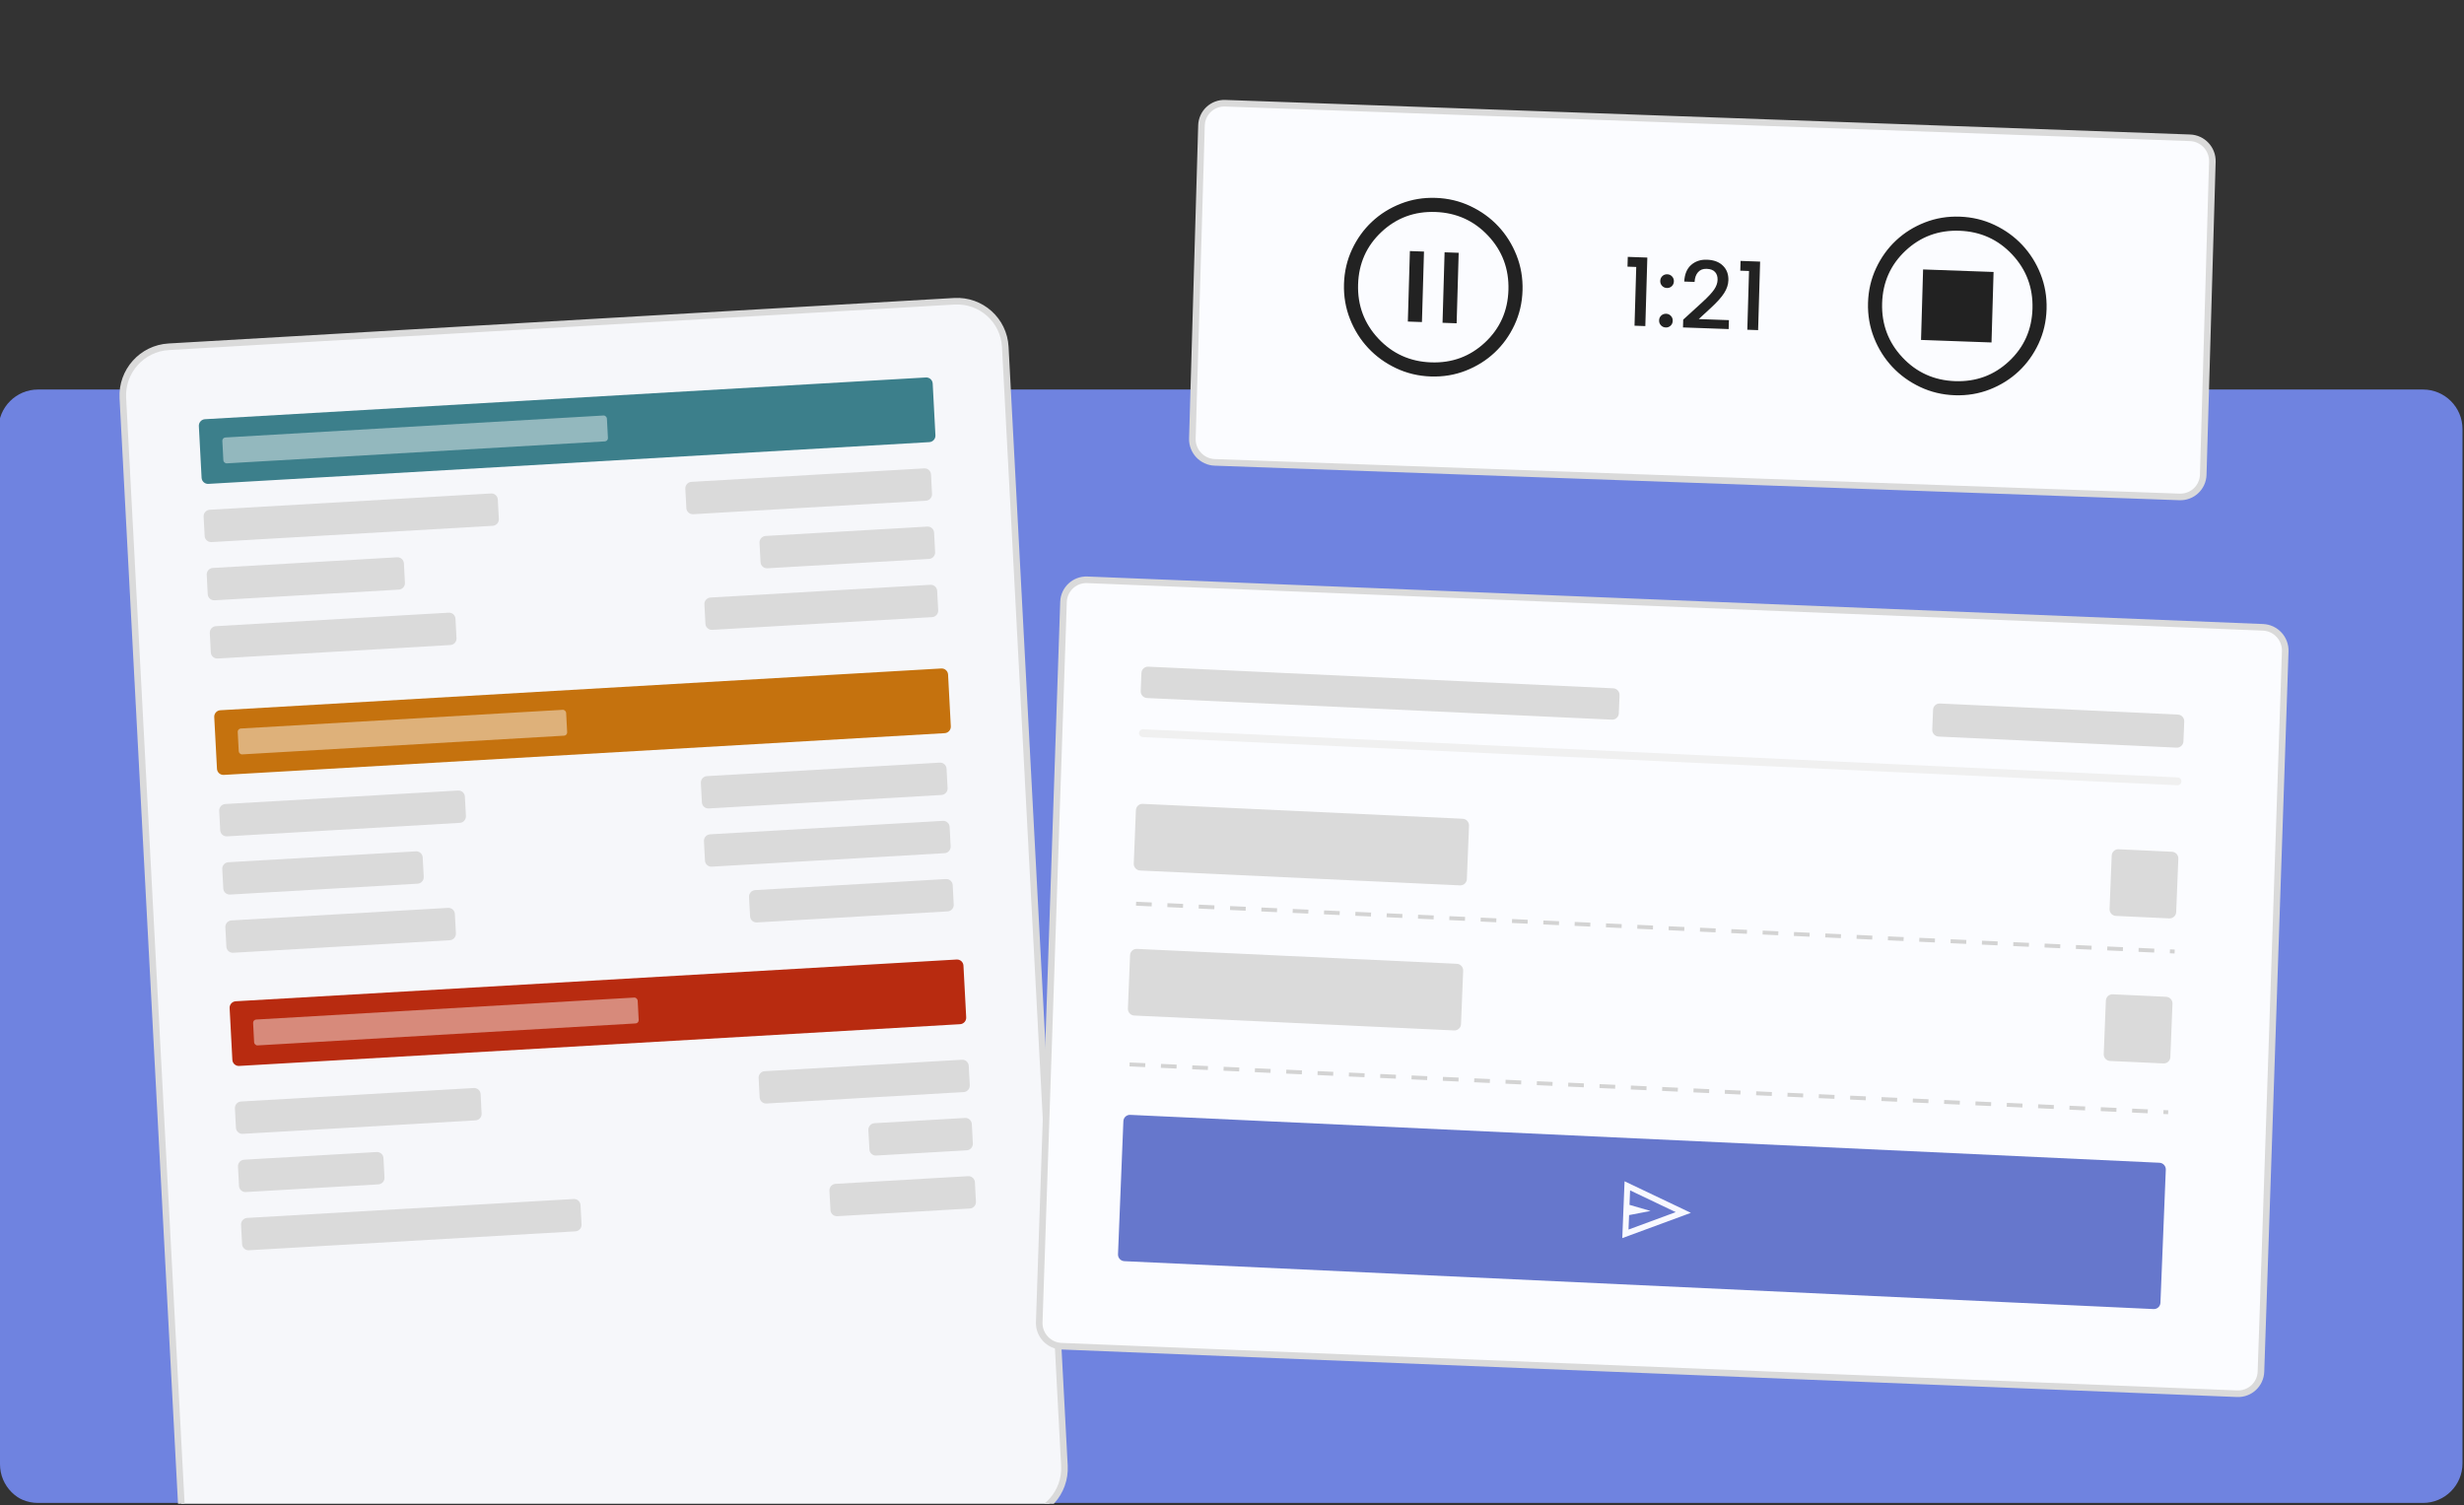 <svg width="748" height="457" viewBox="0 0 748 457" fill="none" xmlns="http://www.w3.org/2000/svg">
<rect x="0" y="0" width="748" height="457" fill="#333333" stroke="none"/>
<g clip-path="url(#clip0_3437_145239)">
<path d="M-0.457 130.25C-0.457 123.623 4.916 118.25 11.543 118.25H735.543C742.17 118.25 747.543 123.623 747.543 130.25V444.25C747.543 450.877 742.17 456.25 735.543 456.25H11.543C4.916 456.25 -0.457 450.877 -0.457 444.25V130.25Z" fill="#6F83E0"/>
<path d="M37.293 120.827C36.864 112.704 43.099 105.738 51.22 105.268L289.693 91.459C297.814 90.989 304.745 97.192 305.174 105.315L323.128 444.965C323.558 453.087 317.323 460.053 309.202 460.524L70.729 474.332C62.608 474.803 55.677 468.599 55.248 460.476L37.293 120.827Z" fill="#F6F7FA" stroke="#DADADA" stroke-width="2"/>
<path d="M60.367 129.337C60.31 128.253 61.142 127.323 62.226 127.26L281.072 114.588C282.156 114.525 283.082 115.354 283.139 116.438L283.969 132.144C284.026 133.229 283.194 134.158 282.11 134.221L63.264 146.893C62.18 146.956 61.255 146.128 61.198 145.044L60.367 129.337Z" fill="#3C7F8B"/>
<path d="M61.819 156.823C61.761 155.739 62.594 154.809 63.678 154.746L149.057 149.803C150.141 149.74 151.066 150.568 151.123 151.652L151.435 157.542C151.492 158.626 150.66 159.556 149.576 159.619L64.197 164.563C63.112 164.626 62.187 163.798 62.13 162.713L61.819 156.823Z" fill="#DADADA"/>
<path d="M62.752 174.493C62.695 173.409 63.527 172.479 64.611 172.416L120.549 169.177C121.633 169.114 122.559 169.943 122.616 171.027L122.927 176.917C122.985 178.001 122.152 178.931 121.068 178.994L65.13 182.233C64.046 182.295 63.121 181.467 63.064 180.383L62.752 174.493Z" fill="#DADADA"/>
<path d="M63.686 192.163C63.629 191.078 64.461 190.148 65.545 190.086L136.204 185.994C137.288 185.931 138.213 186.76 138.27 187.844L138.581 193.734C138.639 194.818 137.806 195.748 136.722 195.811L66.064 199.902C64.98 199.965 64.055 199.137 63.997 198.053L63.686 192.163Z" fill="#DADADA"/>
<path d="M208.043 148.357C207.986 147.272 208.818 146.342 209.902 146.28L280.561 142.188C281.645 142.125 282.57 142.954 282.628 144.038L282.939 149.928C282.996 151.012 282.164 151.942 281.08 152.005L210.421 156.096C209.337 156.159 208.412 155.331 208.355 154.246L208.043 148.357Z" fill="#DADADA"/>
<path d="M213.699 255.355C213.642 254.27 214.474 253.341 215.558 253.278L286.217 249.186C287.301 249.124 288.226 249.952 288.284 251.036L288.595 256.926C288.652 258.01 287.82 258.94 286.736 259.003L216.077 263.094C214.993 263.157 214.068 262.329 214.011 261.245L213.699 255.355Z" fill="#DADADA"/>
<path d="M212.766 237.684C212.709 236.6 213.541 235.67 214.625 235.608L285.284 231.516C286.368 231.453 287.293 232.281 287.35 233.366L287.662 239.256C287.719 240.34 286.887 241.27 285.803 241.333L215.144 245.424C214.06 245.487 213.135 244.659 213.077 243.574L212.766 237.684Z" fill="#DADADA"/>
<path d="M227.391 272.287C227.334 271.203 228.166 270.273 229.25 270.21L287.151 266.857C288.235 266.794 289.16 267.623 289.217 268.707L289.529 274.597C289.586 275.681 288.754 276.611 287.67 276.674L229.769 280.026C228.685 280.089 227.76 279.261 227.702 278.177L227.391 272.287Z" fill="#DADADA"/>
<path d="M66.541 246.153C66.484 245.069 67.316 244.139 68.4 244.076L139.059 239.985C140.143 239.922 141.068 240.75 141.126 241.835L141.437 247.724C141.494 248.809 140.662 249.739 139.578 249.801L68.919 253.893C67.835 253.956 66.91 253.128 66.853 252.043L66.541 246.153Z" fill="#DADADA"/>
<path d="M67.475 263.823C67.418 262.739 68.25 261.809 69.334 261.746L126.253 258.45C127.337 258.387 128.263 259.215 128.32 260.3L128.631 266.19C128.689 267.274 127.856 268.204 126.772 268.267L69.853 271.562C68.769 271.625 67.844 270.797 67.786 269.713L67.475 263.823Z" fill="#DADADA"/>
<path d="M68.409 281.493C68.351 280.408 69.183 279.478 70.267 279.416L136.019 275.608C137.103 275.546 138.029 276.374 138.086 277.458L138.397 283.348C138.455 284.432 137.622 285.362 136.538 285.425L70.786 289.232C69.702 289.295 68.777 288.467 68.72 287.382L68.409 281.493Z" fill="#DADADA"/>
<path d="M71.315 336.464C71.257 335.38 72.09 334.45 73.174 334.387L143.832 330.296C144.916 330.233 145.842 331.061 145.899 332.146L146.21 338.035C146.268 339.12 145.435 340.05 144.351 340.112L73.693 344.204C72.609 344.267 71.683 343.438 71.626 342.354L71.315 336.464Z" fill="#DADADA"/>
<path d="M72.248 354.134C72.191 353.05 73.023 352.12 74.107 352.057L114.344 349.727C115.428 349.665 116.353 350.493 116.41 351.577L116.721 357.467C116.779 358.551 115.946 359.481 114.862 359.544L74.626 361.874C73.542 361.936 72.617 361.108 72.56 360.024L72.248 354.134Z" fill="#DADADA"/>
<path d="M73.182 371.803C73.125 370.719 73.957 369.789 75.041 369.727L174.159 363.987C175.243 363.924 176.169 364.753 176.226 365.837L176.537 371.727C176.595 372.811 175.762 373.741 174.678 373.804L75.56 379.543C74.476 379.606 73.551 378.778 73.493 377.693L73.182 371.803Z" fill="#DADADA"/>
<path d="M251.793 361.462C251.736 360.378 252.568 359.448 253.652 359.385L293.888 357.055C294.972 356.993 295.898 357.821 295.955 358.905L296.266 364.795C296.324 365.879 295.491 366.809 294.407 366.872L254.171 369.202C253.087 369.264 252.162 368.436 252.105 367.352L251.793 361.462Z" fill="#DADADA"/>
<path d="M263.615 343.052C263.558 341.968 264.39 341.038 265.474 340.976L292.953 339.384C294.037 339.322 294.962 340.15 295.019 341.234L295.331 347.124C295.388 348.208 294.556 349.138 293.472 349.201L265.993 350.792C264.909 350.855 263.984 350.027 263.927 348.942L263.615 343.052Z" fill="#DADADA"/>
<path d="M213.838 183.469C213.781 182.385 214.613 181.455 215.697 181.392L282.43 177.528C283.514 177.466 284.44 178.294 284.497 179.378L284.808 185.268C284.866 186.352 284.033 187.282 282.949 187.345L216.216 191.209C215.132 191.272 214.207 190.444 214.15 189.359L213.838 183.469Z" fill="#DADADA"/>
<path d="M230.569 164.776C230.511 163.692 231.344 162.762 232.428 162.699L281.496 159.858C282.58 159.795 283.505 160.624 283.563 161.708L283.874 167.598C283.931 168.682 283.099 169.612 282.015 169.675L232.946 172.516C231.862 172.579 230.937 171.751 230.88 170.666L230.569 164.776Z" fill="#DADADA"/>
<path d="M230.297 327.257C230.24 326.173 231.072 325.243 232.156 325.18L292.02 321.714C293.104 321.651 294.029 322.479 294.086 323.564L294.398 329.453C294.455 330.538 293.623 331.468 292.539 331.53L232.675 334.997C231.591 335.059 230.666 334.231 230.608 333.147L230.297 327.257Z" fill="#DADADA"/>
<path d="M65.037 217.684C64.98 216.599 65.812 215.669 66.896 215.607L285.742 202.934C286.826 202.872 287.751 203.7 287.809 204.784L288.639 220.49C288.696 221.575 287.864 222.505 286.78 222.567L67.934 235.239C66.85 235.302 65.925 234.474 65.868 233.39L65.037 217.684Z" fill="#C5720E"/>
<path d="M69.707 306.035C69.65 304.95 70.482 304.021 71.566 303.958L290.412 291.286C291.496 291.223 292.421 292.051 292.479 293.135L293.309 308.842C293.366 309.926 292.534 310.856 291.45 310.919L72.604 323.591C71.52 323.653 70.595 322.825 70.537 321.741L69.707 306.035Z" fill="#B82B10"/>
<rect opacity="0.45" width="116.979" height="7.864" rx="0.983" transform="matrix(0.998 -0.058 0.053 0.999 76.783 309.561)" fill="#FEFEFE"/>
<rect opacity="0.45" width="116.979" height="7.864" rx="0.983" transform="matrix(0.998 -0.058 0.053 0.999 67.443 132.864)" fill="#FEFEFE"/>
<rect opacity="0.45" width="99.897" height="7.864" rx="0.983" transform="matrix(0.998 -0.058 0.053 0.999 72.113 221.215)" fill="#FEFEFE"/>
<path d="M322.851 182.727C322.981 178.863 326.218 175.858 330.081 176.014L686.974 190.439C690.836 190.595 693.862 193.853 693.732 197.717L686.362 416.383C686.232 420.247 682.995 423.253 679.132 423.097L322.239 408.672C318.376 408.516 315.35 405.257 315.481 401.393L322.851 182.727Z" fill="#FBFCFF" stroke="#DADADA" stroke-width="2"/>
<path d="M346.509 204.298C346.554 203.189 347.488 202.333 348.596 202.384L489.722 208.951C490.831 209.002 491.693 209.943 491.648 211.051L491.426 216.557C491.382 217.665 490.447 218.522 489.339 218.47L348.213 211.904C347.105 211.852 346.242 210.912 346.287 209.803L346.509 204.298Z" fill="#DADADA"/>
<path d="M344.829 245.946C344.874 244.838 345.809 243.981 346.917 244.033L444.025 248.551C445.133 248.602 445.995 249.543 445.951 250.651L445.297 266.867C445.253 267.975 444.318 268.832 443.21 268.781L346.102 264.262C344.993 264.211 344.131 263.27 344.176 262.162L344.829 245.946Z" fill="#DADADA"/>
<path d="M343.056 289.976C343.101 288.868 344.035 288.011 345.143 288.063L442.252 292.581C443.36 292.632 444.222 293.573 444.177 294.681L443.524 310.897C443.479 312.005 442.545 312.862 441.436 312.811L344.328 308.292C343.22 308.241 342.358 307.3 342.402 306.192L343.056 289.976Z" fill="#DADADA"/>
<path d="M341.025 340.357C341.069 339.249 342.004 338.392 343.112 338.443L655.55 352.981C656.658 353.032 657.52 353.973 657.476 355.081L655.848 395.484C655.803 396.592 654.868 397.449 653.76 397.398L341.322 382.86C340.214 382.809 339.352 381.868 339.397 380.76L341.025 340.357Z" fill="#6677CC"/>
<path d="M641.056 259.73C641.101 258.621 642.035 257.764 643.143 257.816L659.354 258.57C660.463 258.622 661.325 259.562 661.28 260.671L660.627 276.886C660.582 277.995 659.647 278.851 658.539 278.8L642.328 278.046C641.22 277.994 640.358 277.054 640.402 275.945L641.056 259.73Z" fill="#DADADA"/>
<path d="M639.282 303.759C639.327 302.651 640.262 301.794 641.37 301.845L657.581 302.6C658.689 302.651 659.551 303.592 659.507 304.7L658.853 320.916C658.809 322.024 657.874 322.881 656.766 322.829L640.555 322.075C639.447 322.024 638.584 321.083 638.629 319.975L639.282 303.759Z" fill="#DADADA"/>
<path d="M586.821 215.48C586.866 214.372 587.801 213.515 588.909 213.567L661.148 216.928C662.256 216.979 663.118 217.92 663.074 219.028L662.831 225.05C662.786 226.158 661.852 227.015 660.743 226.964L588.505 223.603C587.396 223.551 586.534 222.611 586.579 221.502L586.821 215.48Z" fill="#DADADA"/>
<path d="M345.774 222.52C345.801 221.863 346.355 221.355 347.012 221.386L661.084 235.999C661.741 236.03 662.252 236.587 662.225 237.244C662.199 237.902 661.645 238.41 660.988 238.379L346.916 223.766C346.259 223.735 345.748 223.178 345.774 222.52Z" fill="#F0F0F0"/>
<line y1="-0.595" x2="315.602" y2="-0.595" transform="matrix(0.999 0.046 -0.04 0.999 344.852 274.935)" stroke="#D3D3D3" stroke-width="1.191" stroke-dasharray="4.76 4.76"/>
<line y1="-0.595" x2="315.602" y2="-0.595" transform="matrix(0.999 0.046 -0.04 0.999 342.889 323.725)" stroke="#D3D3D3" stroke-width="1.191" stroke-dasharray="4.76 4.76"/>
<mask id="mask0_3437_145239" style="mask-type:alpha" maskUnits="userSpaceOnUse" x="488" y="352" width="30" height="31">
<rect width="28.583" height="28.583" transform="matrix(0.999 0.046 -0.04 0.999 489.236 352.759)" fill="#D9D9D9"/>
</mask>
<g mask="url(#mask0_3437_145239)">
<path d="M492.477 375.86L493.172 358.605L513.3 368.185L492.477 375.86ZM494.369 373.265L508.706 367.971L494.848 361.366L494.671 365.759L501.06 367.616L494.546 368.872L494.369 373.265Z" fill="#F8F9FF"/>
</g>
<path d="M364.735 38.083C364.848 34.219 368.071 31.198 371.935 31.337L664.815 41.828C668.679 41.966 671.72 45.211 671.607 49.075L668.841 144.108C668.728 147.972 665.505 150.993 661.641 150.854L368.761 140.363C364.897 140.225 361.856 136.98 361.969 133.115L364.735 38.083Z" fill="#FBFCFF" stroke="#DADADA" stroke-width="2"/>
<mask id="mask1_3437_145239" style="mask-type:alpha" maskUnits="userSpaceOnUse" x="399" y="51" width="72" height="72">
<rect width="68.511" height="68.511" transform="matrix(0.999 0.036 -0.029 1 401.861 51.712)" fill="#D9D9D9"/>
</mask>
<g mask="url(#mask1_3437_145239)">
<path d="M427.38 97.615L431.659 97.768L432.282 76.367L428.003 76.214L427.38 97.615ZM437.913 97.992L442.192 98.145L442.815 76.745L438.536 76.591L437.913 97.992ZM434.313 114.287C430.565 114.153 427.062 113.315 423.806 111.774C420.549 110.233 417.736 108.2 415.367 105.673C412.998 103.146 411.15 100.209 409.823 96.86C408.496 93.512 407.887 89.963 407.996 86.214C408.105 82.465 408.919 78.966 410.438 75.718C411.956 72.47 413.97 69.669 416.48 67.317C418.99 64.963 421.914 63.134 425.252 61.829C428.59 60.523 432.134 59.938 435.882 60.072C439.63 60.206 443.133 61.044 446.39 62.585C449.647 64.126 452.459 66.16 454.828 68.686C457.197 71.213 459.045 74.151 460.372 77.499C461.699 80.848 462.309 84.397 462.199 88.146C462.09 91.895 461.276 95.394 459.758 98.641C458.239 101.89 456.225 104.69 453.715 107.043C451.205 109.396 448.281 111.225 444.943 112.531C441.605 113.836 438.062 114.422 434.313 114.287ZM434.433 110.007C440.804 110.235 446.265 108.217 450.816 103.953C455.367 99.688 457.735 94.37 457.92 87.997C458.106 81.625 456.052 76.148 451.759 71.567C447.466 66.985 442.133 64.581 435.762 64.352C429.391 64.124 423.93 66.142 419.379 70.407C414.829 74.671 412.461 79.99 412.275 86.362C412.09 92.735 414.143 98.212 418.437 102.793C422.73 107.374 428.062 109.779 434.433 110.007Z" fill="#222222"/>
</g>
<path d="M494.06 80.945L494.147 77.978L500.081 78.19L499.475 98.992L496.194 98.874L496.714 81.04L494.06 80.945ZM505.677 99.414C505.088 99.392 504.599 99.175 504.211 98.761C503.824 98.347 503.638 97.846 503.655 97.256C503.673 96.666 503.887 96.179 504.298 95.794C504.709 95.409 505.209 95.227 505.799 95.248C506.369 95.268 506.848 95.485 507.236 95.899C507.624 96.313 507.809 96.814 507.792 97.404C507.775 97.994 507.561 98.481 507.15 98.867C506.739 99.252 506.248 99.434 505.677 99.414ZM506.026 87.429C505.437 87.408 504.948 87.191 504.56 86.777C504.172 86.363 503.987 85.861 504.004 85.272C504.021 84.682 504.236 84.195 504.647 83.809C505.058 83.424 505.558 83.242 506.147 83.263C506.718 83.284 507.197 83.501 507.585 83.915C507.973 84.328 508.158 84.83 508.141 85.42C508.124 86.01 507.91 86.497 507.499 86.882C507.088 87.267 506.597 87.45 506.026 87.429ZM516.873 91.645C518.516 90.143 519.675 88.899 520.351 87.914C521.027 86.929 521.38 85.942 521.409 84.953C521.437 83.963 521.184 83.174 520.649 82.583C520.115 81.974 519.258 81.648 518.079 81.606C516.976 81.566 516.109 81.906 515.479 82.626C514.85 83.327 514.497 84.314 514.422 85.588L511.284 85.475C511.406 83.233 512.103 81.553 513.373 80.437C514.662 79.303 516.267 78.77 518.188 78.839C520.28 78.914 521.9 79.524 523.047 80.669C524.194 81.796 524.742 83.263 524.689 85.07C524.651 86.383 524.223 87.681 523.405 88.966C522.607 90.232 521.229 91.763 519.273 93.559L515.693 96.859L524.851 97.187L524.772 99.898L510.907 99.401L510.976 97.033L516.873 91.645ZM528.3 82.171L528.386 79.204L534.32 79.416L533.714 100.218L530.434 100.1L530.953 82.267L528.3 82.171Z" fill="#222222"/>
<mask id="mask2_3437_145239" style="mask-type:alpha" maskUnits="userSpaceOnUse" x="558" y="57" width="72" height="72">
<rect width="68.511" height="68.511" transform="matrix(0.999 0.036 -0.029 1 560.945 57.411)" fill="#D9D9D9"/>
</mask>
<g mask="url(#mask2_3437_145239)">
<path d="M583.172 103.195L604.568 103.962L605.191 82.561L583.795 81.795L583.172 103.195ZM593.397 119.986C589.649 119.852 586.146 119.014 582.889 117.473C579.633 115.932 576.82 113.898 574.451 111.371C572.082 108.845 570.234 105.907 568.907 102.559C567.58 99.21 566.971 95.661 567.08 91.912C567.189 88.163 568.003 84.664 569.522 81.416C571.04 78.168 573.054 75.368 575.564 73.015C578.074 70.662 580.998 68.833 584.336 67.527C587.674 66.222 591.218 65.636 594.966 65.771C598.714 65.905 602.217 66.743 605.474 68.284C608.731 69.825 611.543 71.858 613.912 74.385C616.281 76.912 618.129 79.849 619.456 83.198C620.783 86.546 621.392 90.095 621.283 93.844C621.174 97.593 620.36 101.092 618.842 104.34C617.323 107.588 615.309 110.389 612.799 112.741C610.289 115.094 607.365 116.924 604.027 118.229C600.689 119.535 597.146 120.12 593.397 119.986ZM593.517 115.706C599.888 115.934 605.349 113.916 609.9 109.651C614.451 105.387 616.819 100.068 617.004 93.696C617.19 87.323 615.136 81.846 610.843 77.265C606.55 72.684 601.217 70.279 594.846 70.051C588.475 69.823 583.014 71.841 578.463 76.105C573.913 80.37 571.545 85.688 571.359 92.061C571.174 98.433 573.227 103.91 577.521 108.491C581.814 113.073 587.146 115.477 593.517 115.706Z" fill="#222222"/>
</g>
</g>
<defs>
<clipPath id="clip0_3437_145239">
<path d="M0 12.5C0 5.873 5.373 0.5 12 0.5H736C742.627 0.5 748 5.873 748 12.5V444.5C748 451.127 742.627 456.5 736 456.5H12C5.373 456.5 0 451.127 0 444.5V12.5Z" fill="white"/>
</clipPath>
</defs>
</svg>
